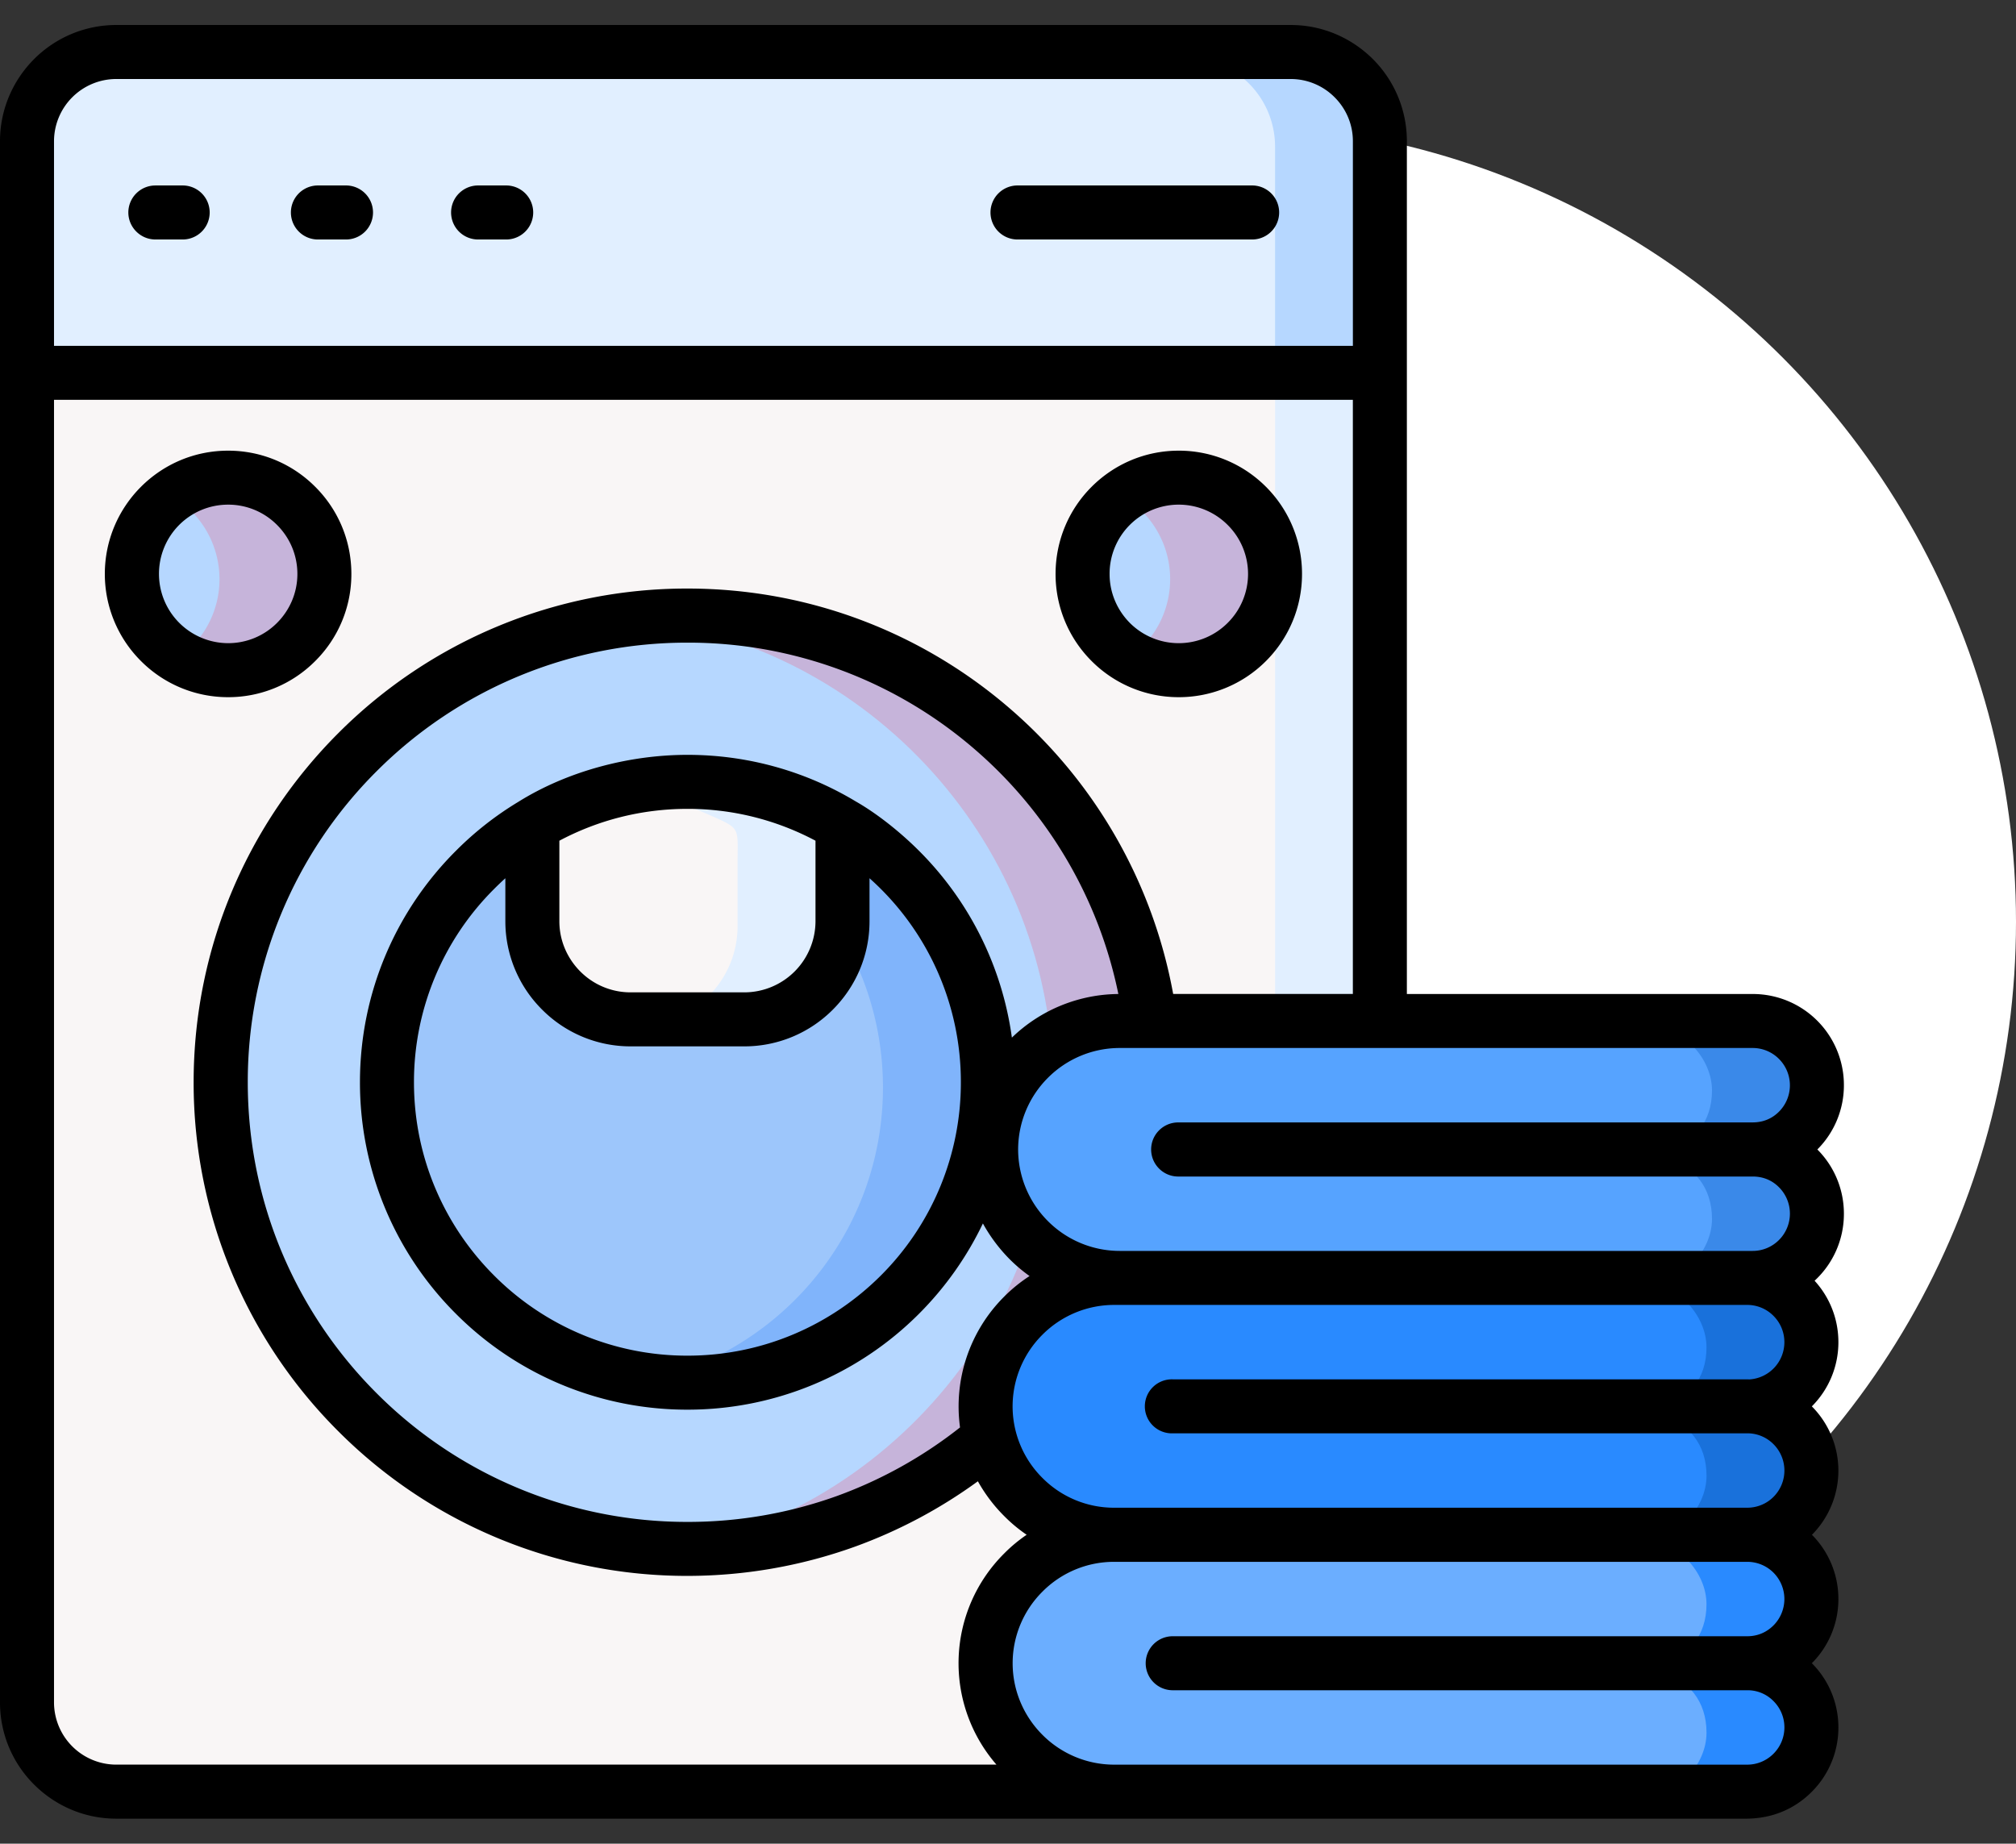 <svg width="82" height="75" fill="none" xmlns="http://www.w3.org/2000/svg"><rect width="100%" height="100%" fill="#333333" stroke="none"/><circle cx="49.5" cy="37.5" r="32.5" fill="#fff"/><g clip-path="url(#clip0)"><path fill-rule="evenodd" clip-rule="evenodd" d="M4.726 2.33h47.777a3.636 3.636 0 013.625 3.624v63.52a3.636 3.636 0 01-3.625 3.624H4.726A3.636 3.636 0 011.1 69.473V5.954A3.637 3.637 0 014.726 2.33z" fill="#F9F6F6"/><path fill-rule="evenodd" clip-rule="evenodd" d="M51.863 15.38h4.265v26.368h-4.265V15.38z" fill="#E1EFFF"/><path fill-rule="evenodd" clip-rule="evenodd" d="M27.962 63.436c10.572 0 19.196-8.625 19.196-19.197s-8.624-19.196-19.196-19.196c-10.576 0-19.196 8.624-19.196 19.196 0 10.572 8.62 19.197 19.196 19.197z" fill="#B6D7FF"/><path fill-rule="evenodd" clip-rule="evenodd" d="M27.962 25.043c10.601 0 19.197 8.595 19.197 19.196s-8.596 19.197-19.197 19.197c-.73 0-1.449-.042-2.159-.12 9.588-1.072 17.041-9.207 17.041-19.077 0-9.874-7.453-18.004-17.04-19.076.71-.079 1.428-.12 2.158-.12z" fill="#C6B4DA"/><path fill-rule="evenodd" clip-rule="evenodd" d="M27.962 56.46c6.731 0 12.22-5.49 12.22-12.22 0-6.732-5.489-12.221-12.22-12.221-6.73 0-12.22 5.49-12.22 12.22 0 6.731 5.49 12.22 12.22 12.22z" fill="#9DC6FB"/><path fill-rule="evenodd" clip-rule="evenodd" d="M27.962 32.019c6.748 0 12.22 5.473 12.22 12.22 0 6.748-5.472 12.22-12.22 12.22-.73 0-1.44-.066-2.134-.186 5.73-1.01 10.086-6.013 10.086-12.034 0-6.02-4.356-11.024-10.086-12.033a12.035 12.035 0 012.134-.187z" fill="#80B4FB"/><path fill-rule="evenodd" clip-rule="evenodd" d="M1.1 15.38h55.028V5.954a3.636 3.636 0 00-3.625-3.625H4.726A3.637 3.637 0 001.1 5.954v9.426z" fill="#E1EFFF"/><path fill-rule="evenodd" clip-rule="evenodd" d="M51.863 15.38h4.265V5.954a3.636 3.636 0 00-3.625-3.625h-4.265a3.637 3.637 0 013.625 3.625v9.426z" fill="#B6D7FF"/><path fill-rule="evenodd" clip-rule="evenodd" d="M34.27 33.771a12.168 12.168 0 00-6.308-1.752c-2.308 0-4.468.64-6.307 1.752v3.92a4.002 4.002 0 003.986 3.99h4.638a4.002 4.002 0 003.99-3.99v-3.92z" fill="#F9F6F6"/><path fill-rule="evenodd" clip-rule="evenodd" d="M34.27 33.771a12.168 12.168 0 00-6.308-1.752c-.73 0-1.44.062-2.134.187.98.17 1.923.46 2.807.851 1.528.677 1.366.502 1.366 2.051v2.583a4.002 4.002 0 01-3.986 3.99h4.264a4.003 4.003 0 003.99-3.99v-3.92z" fill="#E1EFFF"/><path fill-rule="evenodd" clip-rule="evenodd" d="M45.315 73.098h25.749c1.445 0 2.612-1.316 2.612-2.612 0-1.295-.74-2.117-1.765-2.475-.204-.07-.25-.186 0-.278 1.017-.373 1.765-1.179 1.765-2.475 0-1.29-1.167-2.611-2.612-2.611l-13.25-1.362-12.499 1.362c-2.873 0-5.228 2.354-5.228 5.227 0 2.874 2.355 5.224 5.228 5.224z" fill="#6BAEFF"/><path fill-rule="evenodd" clip-rule="evenodd" d="M45.315 62.647h25.749c1.445 0 2.611-1.317 2.611-2.612 0-1.296-.739-2.114-1.764-2.47-.204-.072-.25-.192 0-.283 1.017-.374 1.764-1.175 1.764-2.47 0-1.296-1.166-2.613-2.611-2.613l-12.74-1.366-13.01 1.366c-2.86.3-5.227 2.35-5.227 5.224 0 2.873 2.354 5.224 5.228 5.224z" fill="#298AFF"/><path fill-rule="evenodd" clip-rule="evenodd" d="M45.54 52.2h25.752c1.441 0 2.612-1.321 2.612-2.612 0-1.296-.743-2.118-1.769-2.475-.2-.07-.249-.187 0-.278 1.022-.378 1.769-1.18 1.769-2.475 0-1.296-1.171-2.612-2.612-2.612H45.54c-2.873 0-5.224 2.35-5.224 5.224 0 2.873 2.35 5.227 5.224 5.227z" fill="#56A3FF"/><path fill-rule="evenodd" clip-rule="evenodd" d="M71.292 52.2c1.441 0 2.612-1.321 2.612-2.612 0-1.296-.743-2.118-1.769-2.475-.2-.07-.249-.187 0-.278 1.022-.378 1.77-1.18 1.77-2.475 0-1.296-1.172-2.612-2.613-2.612h-4.26c1.437.004 2.603 1.32 2.603 2.612 0 1.295-.747 2.097-1.764 2.475-.25.091-.204.207 0 .278 1.025.357 1.764 1.179 1.764 2.475 0 1.29-1.166 2.611-2.612 2.611h4.27z" fill="#3A89E9"/><path fill-rule="evenodd" clip-rule="evenodd" d="M71.064 62.647c1.445 0 2.612-1.317 2.612-2.612 0-1.296-.74-2.114-1.765-2.47-.204-.072-.25-.192 0-.283 1.017-.374 1.765-1.175 1.765-2.47 0-1.296-1.167-2.613-2.612-2.613h-4.26c1.44.004 2.607 1.317 2.607 2.612 0 1.296-.747 2.097-1.769 2.47-.249.092-.199.212 0 .283 1.03.357 1.77 1.175 1.77 2.47 0 1.296-1.172 2.613-2.613 2.613h4.265z" fill="#1971DB"/><path fill-rule="evenodd" clip-rule="evenodd" d="M71.064 73.098c1.445 0 2.612-1.316 2.612-2.612 0-1.295-.74-2.117-1.765-2.475-.204-.07-.25-.186 0-.278 1.017-.373 1.765-1.179 1.765-2.475 0-1.29-1.167-2.611-2.612-2.611h-4.26c1.44.004 2.607 1.32 2.607 2.611 0 1.296-.747 2.102-1.769 2.475-.249.092-.199.208 0 .278 1.03.358 1.77 1.18 1.77 2.475 0 1.296-1.172 2.612-2.613 2.612h4.265z" fill="#298AFF"/><path fill-rule="evenodd" clip-rule="evenodd" d="M9.28 27.476a3.914 3.914 0 003.912-3.915 3.914 3.914 0 10-7.827 0 3.915 3.915 0 003.916 3.915zm38.667 0a3.914 3.914 0 01-3.915-3.915 3.915 3.915 0 117.831 0 3.917 3.917 0 01-3.916 3.915z" fill="#B6D7FF"/><path fill-rule="evenodd" clip-rule="evenodd" d="M9.28 27.476a3.914 3.914 0 003.912-3.915 3.914 3.914 0 00-6.046-3.285 3.922 3.922 0 011.782 3.285 3.91 3.91 0 01-1.782 3.28 3.874 3.874 0 002.135.635zm38.667 0c-.789 0-1.52-.232-2.134-.635a3.909 3.909 0 001.782-3.28c0-1.375-.71-2.583-1.782-3.285a3.917 3.917 0 016.05 3.284 3.917 3.917 0 01-3.916 3.916z" fill="#C6B4DA"/><path d="M45.315 73.983H4.725c-1.3 0-2.483-.532-3.338-1.387A4.706 4.706 0 010 69.26V5.743c0-1.3.532-2.483 1.387-3.339a4.715 4.715 0 013.339-1.387h47.777c1.3 0 2.479.532 3.338 1.387a4.71 4.71 0 011.383 3.339v34.693h14.068A3.704 3.704 0 0175 44.148a3.69 3.69 0 01-1.08 2.612A3.692 3.692 0 0175 49.372a3.695 3.695 0 01-1.192 2.728c.602.66.968 1.536.968 2.5a3.688 3.688 0 01-1.08 2.611 3.705 3.705 0 01.004 5.224 3.697 3.697 0 011.076 2.612 3.685 3.685 0 01-1.08 2.612 3.691 3.691 0 011.08 2.612 3.688 3.688 0 01-1.088 2.624c-.714.714-1.62 1.075-2.624 1.088h-25.75zm2.632-45.622a4.992 4.992 0 01-3.546-1.47 4.995 4.995 0 01-1.466-3.542c0-1.387.56-2.641 1.466-3.546.91-.91 2.16-1.47 3.546-1.47a5 5 0 013.546 1.47 4.999 4.999 0 011.466 3.546c0 1.383-.56 2.637-1.466 3.542a5 5 0 01-3.546 1.47zm-1.993-3.023a2.812 2.812 0 003.982 0 2.808 2.808 0 000-3.982 2.812 2.812 0 00-4.804 1.993c0 .776.316 1.478.822 1.989zm-36.673.826a2.8 2.8 0 001.989-.826c.51-.511.826-1.213.826-1.99 0-.78-.316-1.482-.826-1.992a2.795 2.795 0 00-1.99-.827c-.78 0-1.482.316-1.993.826a2.82 2.82 0 001.994 4.809zm3.541.727a4.982 4.982 0 01-3.541 1.47 4.992 4.992 0 01-3.547-1.47 5 5 0 01-1.47-3.542c0-1.387.565-2.641 1.47-3.546.91-.91 2.16-1.47 3.547-1.47 1.382 0 2.636.56 3.541 1.47.91.905 1.47 2.16 1.47 3.546a4.98 4.98 0 01-1.47 3.542zm58.47 18.768c.41 0 .78-.145 1.071-.44a1.517 1.517 0 00-.004-2.142 1.507 1.507 0 00-1.067-.445H45.539a4.126 4.126 0 00-2.915 1.213 4.127 4.127 0 00-1.212 2.915 4.13 4.13 0 001.212 2.915 4.126 4.126 0 002.915 1.212h25.753c.415 0 .793-.17 1.067-.444a1.516 1.516 0 00.004-2.142c-.29-.295-.66-.44-1.071-.44h-23.37c-.606 0-1.1-.495-1.1-1.101s.494-1.1 1.1-1.1h23.37zm-.224 10.452c.025 0 .05 0 .075.004a1.517 1.517 0 001.436-1.516c0-.42-.17-.797-.444-1.071a1.497 1.497 0 00-1.063-.444H45.315a4.119 4.119 0 00-2.915 1.212 4.119 4.119 0 00-1.213 2.915 4.11 4.11 0 001.213 2.911 4.102 4.102 0 002.915 1.212h25.748c.42 0 .798-.166 1.072-.44a1.516 1.516 0 000-2.146 1.494 1.494 0 00-.993-.44H47.698a1.099 1.099 0 110-2.197h23.37zm0 10.451c.41 0 .776-.15 1.067-.44a1.52 1.52 0 000-2.147 1.506 1.506 0 00-1.072-.44H45.316a4.099 4.099 0 00-2.915 1.213 4.11 4.11 0 00-1.212 2.91c0 1.134.465 2.168 1.212 2.915a4.119 4.119 0 002.915 1.213h25.749c.419 0 .797-.17 1.07-.444a1.51 1.51 0 00.445-1.072c0-.419-.17-.797-.444-1.07a1.47 1.47 0 00-1.067-.441h-23.37a1.098 1.098 0 110-2.197h23.37zM55.027 40.436V16.265H2.197V69.26a2.536 2.536 0 002.529 2.525H40.53a6.294 6.294 0 01.316-8.591c.278-.282.585-.536.913-.76a6.148 6.148 0 01-.913-.76 6.39 6.39 0 01-1.071-1.416 20.156 20.156 0 01-4.996 2.658 20.137 20.137 0 01-6.818 1.191 20.022 20.022 0 01-14.201-5.884 20.019 20.019 0 01-5.884-14.196c0-5.548 2.25-10.568 5.884-14.202a20.021 20.021 0 0114.201-5.883c5.054 0 9.675 1.872 13.209 4.962a20.078 20.078 0 016.548 11.53h7.308zm-9.538 0a17.873 17.873 0 00-5.76-9.883 17.807 17.807 0 00-11.767-4.41 17.84 17.84 0 00-12.648 5.236 17.83 17.83 0 00-5.236 12.649c0 4.937 2.001 9.409 5.236 12.643a17.824 17.824 0 0012.648 5.24 17.9 17.9 0 006.08-1.054 17.986 17.986 0 005.007-2.79 6.307 6.307 0 011.798-5.323 6.25 6.25 0 011.03-.835 6.307 6.307 0 01-.806-.681 6.59 6.59 0 01-1.092-1.458 13.35 13.35 0 01-2.6 3.675 13.292 13.292 0 01-9.417 3.9 13.274 13.274 0 01-9.417-3.9 13.278 13.278 0 01-3.904-9.417c0-3.68 1.491-7.01 3.904-9.418a13.158 13.158 0 012.528-1.985c2.01-1.258 4.526-1.918 6.89-1.918 2.503 0 4.85.693 6.85 1.898.893.51 1.836 1.274 2.567 2.005a13.289 13.289 0 013.778 7.6 6.3 6.3 0 014.331-1.774zM41.42 9.742a1.099 1.099 0 110-2.197h9.543a1.099 1.099 0 010 2.197H41.42zm-35.1 0c-.605 0-1.1-.495-1.1-1.1a1.1 1.1 0 011.1-1.097h1.143a1.099 1.099 0 010 2.197H6.32zm13.16 0a1.099 1.099 0 110-2.197h1.142a1.099 1.099 0 010 2.197H19.48zm-6.582 0a1.099 1.099 0 010-2.197h1.142a1.099 1.099 0 110 2.197h-1.142zm9.854 24.457v3.28c0 .793.328 1.516.851 2.04a2.882 2.882 0 002.039.85h4.638a2.9 2.9 0 002.89-2.89V34.2a11.053 11.053 0 00-5.207-1.296c-1.885 0-3.658.47-5.211 1.296zm12.615 1.528v1.752c0 1.4-.57 2.67-1.491 3.592a5.072 5.072 0 01-3.596 1.495h-4.638a5.07 5.07 0 01-3.592-1.495 5.069 5.069 0 01-1.495-3.592v-1.752a11.76 11.76 0 00-.457.436 11.076 11.076 0 00-3.26 7.865c0 3.068 1.247 5.85 3.26 7.86a11.076 11.076 0 007.865 3.26c3.069 0 5.85-1.246 7.865-3.26a11.088 11.088 0 003.255-7.86 11.09 11.09 0 00-3.716-8.301zm19.661-21.659V5.743c0-.694-.282-1.325-.743-1.786a2.518 2.518 0 00-1.782-.743H4.725a2.536 2.536 0 00-2.528 2.529v8.325h52.83z" fill="#000"/></g><defs><clipPath id="clip0"><path fill="#fff" d="M0 0h75v75H0z"/></clipPath></defs></svg>